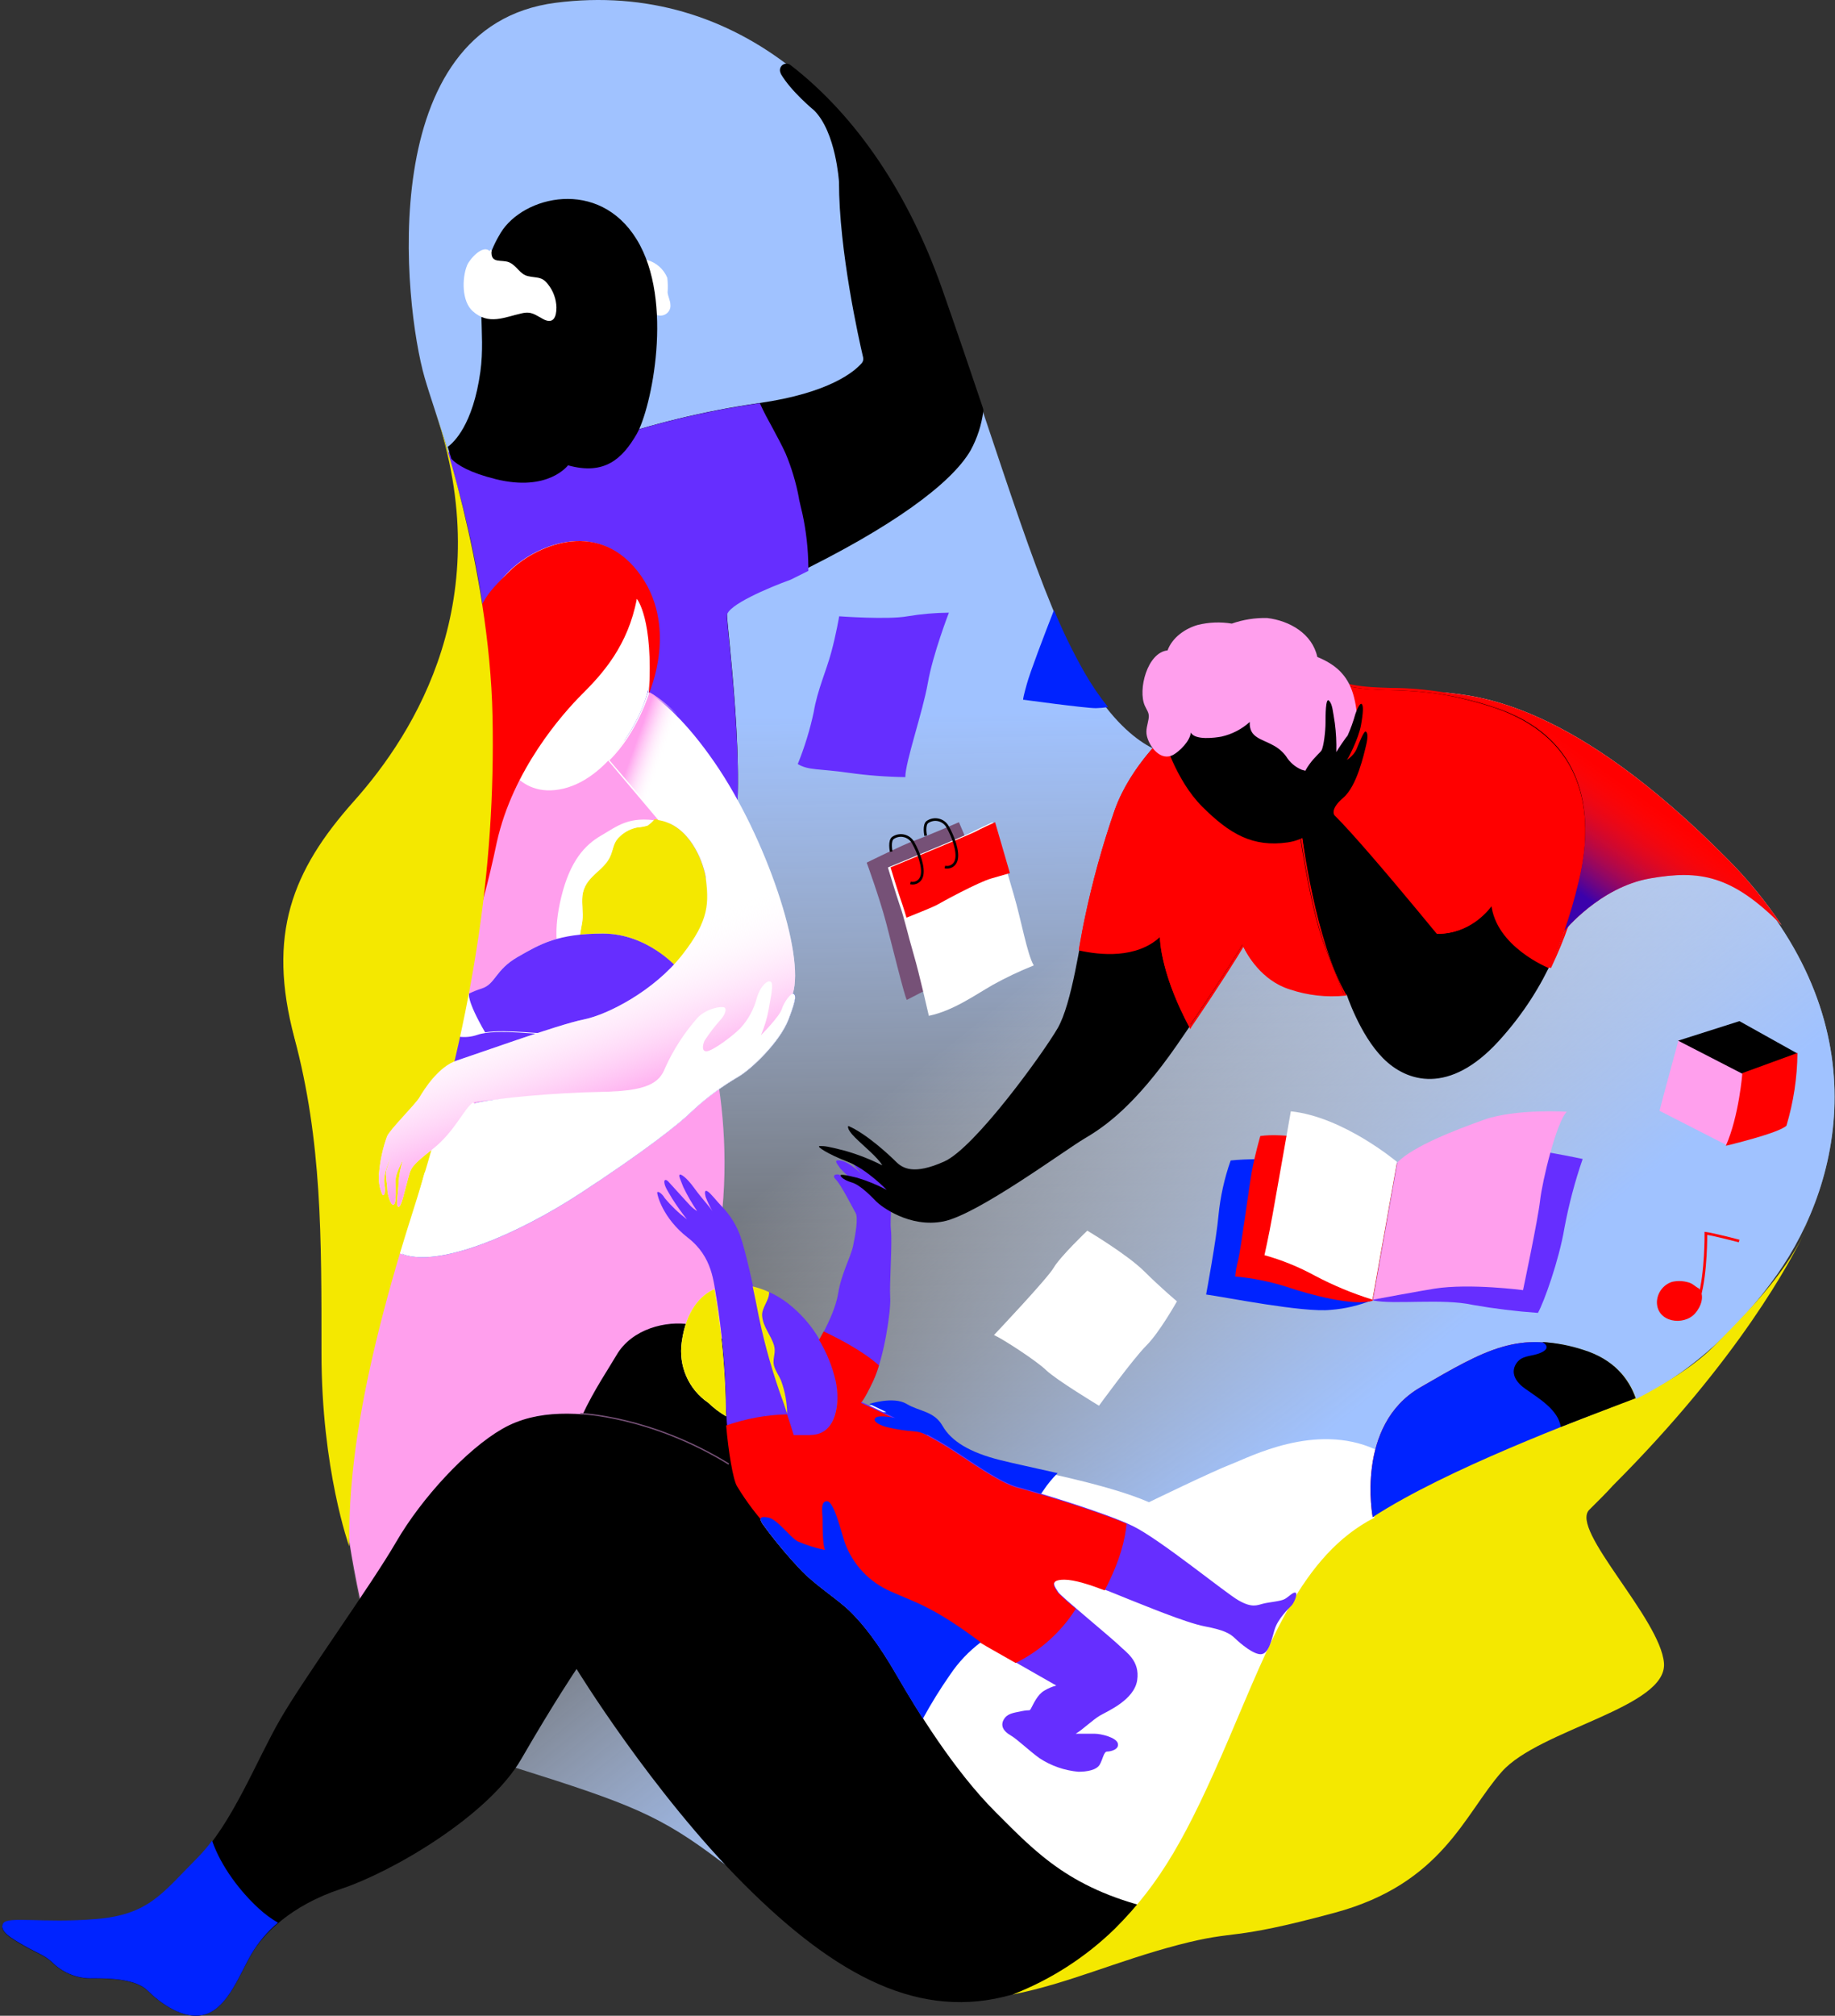 <?xml version="1.0" encoding="UTF-8"?>
<svg width="692px" height="760px" viewBox="0 0 692 760" version="1.1" xmlns="http://www.w3.org/2000/svg" xmlns:xlink="http://www.w3.org/1999/xlink">
    <rect x="0" y="0" width="692" height="760" fill="#333333" stroke="none"/>
    <!-- Generator: Sketch 58 (84663) - https://sketch.com -->
    <title>Illustration</title>
    <desc>Created with Sketch.</desc>
    <defs>
        <linearGradient x1="49.653%" y1="36.986%" x2="50.181%" y2="80.106%" id="linearGradient-1">
            <stop stop-color="#A0C2FF" offset="1%"></stop>
            <stop stop-color="#FFFFFF" stop-opacity="0" offset="100%"></stop>
        </linearGradient>
        <linearGradient x1="58.391%" y1="79.788%" x2="41.502%" y2="54.597%" id="linearGradient-2">
            <stop stop-color="#A0C2FF" offset="1%"></stop>
            <stop stop-color="#FFFFFF" stop-opacity="0" offset="100%"></stop>
        </linearGradient>
        <linearGradient x1="53.872%" y1="83.73%" x2="44.217%" y2="53.159%" id="linearGradient-3">
            <stop stop-color="#FF9FED" offset="2%"></stop>
            <stop stop-color="#FFFFFF" stop-opacity="0" offset="100%"></stop>
        </linearGradient>
        <linearGradient x1="22.211%" y1="40.147%" x2="47.073%" y2="49.755%" id="linearGradient-4">
            <stop stop-color="#FF9FED" offset="2%"></stop>
            <stop stop-color="#FFFFFF" stop-opacity="0" offset="100%"></stop>
        </linearGradient>
        <linearGradient x1="27.378%" y1="71.576%" x2="57.365%" y2="42.125%" id="linearGradient-5">
            <stop stop-color="#3B01AC" offset="1%"></stop>
            <stop stop-color="#FF2116" stop-opacity="0" offset="100%"></stop>
        </linearGradient>
    </defs>
    <g id="Page-1" stroke="none" stroke-width="1" fill="none" fill-rule="evenodd">
        <g id="Home" transform="translate(-374, -426)">
            <g id="Illustration" transform="translate(374, 426)">
                <path d="M651.111,323.554 C592.836,264.814 557.694,262.426 543.841,261 L543.841,261 C550.223,262.081 556.516,263.65 562.662,265.693 C603.25,278.96 599.68,314.615 595.287,332.575 C593.808,338.804 592.018,344.953 589.924,351 L589.924,351 C589.924,351 603.234,334.516 622.154,331.199 C641.075,327.882 653.184,330.005 671.841,348.794 C665.782,339.706 658.837,331.25 651.111,323.554 L651.111,323.554 Z" id="Path" fill="#FFFFFF" fill-rule="nonzero"></path>
                <path d="M615.944,528.071 C615.944,528.071 644.811,516.373 670.084,480.619 C695.357,444.866 709.173,382.681 650.779,324.241 C592.386,265.802 557.204,263.426 543.406,262.007 C529.607,260.588 442.726,284.627 442.726,284.627 C442.726,284.627 426.239,284.528 409.045,254.582 C391.85,224.636 379.37,178.687 354.987,109.39 C330.604,40.094 278.277,-7.753 209.597,1.041 C140.916,9.835 152.192,114.885 160.139,142.389 C168.085,169.893 200.266,245.838 178.834,346.697 C157.402,447.555 109.197,480.124 135.492,603.307 C135.492,603.307 150.808,652.804 194.496,666.514 C238.183,680.225 249.163,684.663 271.716,701.74 C294.269,718.816 370.764,727 374.473,727 C378.183,727 476.967,701.707 476.967,701.707 C476.967,701.707 555.49,612.002 557.056,610.418 C558.622,608.834 607.47,539.736 607.47,539.736 L615.944,528.071 Z" id="Path" fill="url(#linearGradient-1)" fill-rule="nonzero"></path>
                <path d="M615.944,528.071 C615.944,528.071 644.811,516.373 670.084,480.619 C695.357,444.866 709.173,382.681 650.779,324.241 C592.386,265.802 557.204,263.426 543.406,262.007 C529.607,260.588 442.726,284.627 442.726,284.627 C442.726,284.627 426.239,284.528 409.045,254.582 C391.85,224.636 379.37,178.687 354.987,109.39 C330.604,40.094 278.277,-7.753 209.597,1.041 C140.916,9.835 152.192,114.885 160.139,142.389 C168.085,169.893 200.266,245.838 178.834,346.697 C157.402,447.555 109.197,480.124 135.492,603.307 C135.492,603.307 150.808,652.804 194.496,666.514 C238.183,680.225 249.163,684.663 271.716,701.74 C294.269,718.816 370.764,727 374.473,727 C378.183,727 476.967,701.707 476.967,701.707 C476.967,701.707 555.49,612.002 557.056,610.418 C558.622,608.834 607.47,539.736 607.47,539.736 L615.944,528.071 Z" id="Path" fill="url(#linearGradient-2)" fill-rule="nonzero"></path>
                <path d="M355.206,108.7 C342.818,73.564 323.28,43.96 298.059,24.493 C297.132,23.797 295.844,23.842 294.968,24.602 C294.092,25.363 293.866,26.631 294.426,27.647 L294.426,27.795 C298.29,34.482 307.028,41.632 307.028,41.632 C315.286,49.887 316.392,68.595 316.392,68.595 C316.392,94.6 323.973,128.266 325.493,134.755 C325.676,135.527 325.472,136.34 324.948,136.935 C322.388,139.89 313.023,148.179 286.118,151.993 C265.814,154.946 245.831,159.789 226.428,166.457 C226.216,166.533 225.993,166.577 225.768,166.589 C222.316,166.787 194.304,168.438 188.523,169.594 C187.872,169.731 187.194,169.6 186.64,169.231 L182.346,166.143 C181.649,165.669 180.756,165.588 179.984,165.929 L171.313,169.71 C170.178,170.201 169.59,171.463 169.943,172.649 C181.273,210.476 194.717,271.485 178.878,346.182 C176.549,357.146 173.923,367.284 171.066,376.844 C170.781,377.804 171.116,378.84 171.908,379.452 L189.894,393.471 C190.561,394 191.456,394.144 192.256,393.85 L207.633,387.857 C207.808,387.788 207.974,387.7 208.128,387.593 C212.257,384.753 270.989,343.92 276.291,319.236 C281.791,293.643 274.127,236.679 274.127,231.247 C274.127,225.815 296.672,217.824 298.472,217.18 L298.703,217.08 C336.691,198.67 358.872,182.192 366.024,169.809 C368.52,165.239 370.144,160.244 370.813,155.081 C370.871,154.698 370.837,154.308 370.714,153.941 C366.04,140.072 360.953,125.047 355.206,108.7 Z" id="Path" fill="#000000" fill-rule="nonzero"></path>
                <path d="M274.917,241.164 C274.472,236.72 274.142,233.201 274.142,232.111 C274.142,228.228 289.854,221.554 298.196,218.547 C300.125,217.605 302.12,216.614 304.478,215.424 L304.841,215.243 L304.841,213.69 L304.428,213.69 L304.841,213.69 C304.772,206.934 304.015,200.202 302.582,193.6 C302.12,191.75 301.708,189.85 301.296,188.033 L301.296,187.834 C300.214,182.043 298.523,176.384 296.251,170.95 C294.883,167.943 293.086,164.606 291.305,161.301 C289.656,158.328 288.008,155.255 286.722,152.413 L286.524,152 L285.584,152.149 C265.19,155.119 245.12,160.003 225.638,166.737 C223.544,166.852 191.576,168.703 187.372,170.041 L180.893,165.63 L168.841,170.718 C180.283,208.37 194.643,270.374 178.452,346.668 C175.913,358.662 172.979,369.682 169.863,380.008 L190.059,395.785 L190.339,396 L207.7,389.193 C207.849,389.094 223.495,378.372 239.833,364.412 C267.053,341.282 274.653,327.586 276.236,320.185 C280.654,299.831 276.78,260.213 274.917,241.164 Z" id="Path" fill="#662EFF" fill-rule="nonzero"></path>
                <path d="M253.403,595.269 L281.841,538.125 L277.823,497.089 L271.236,465.764 C278.926,414.275 261.899,373.256 261.899,373.256 L247.656,279.28 L181.344,279 C180.85,281.671 176.948,343.909 176.404,346.596 C155.031,447.381 109.517,479.86 135.781,602.952 C138.166,609.923 141.239,616.639 144.953,623 C147.277,622.181 149.49,621.073 151.54,619.703 C154.355,616.883 189.199,597.94 189.199,597.94 L253.403,595.269 Z" id="Path" fill="#FF9FED" fill-rule="nonzero"></path>
                <path d="M316.459,232.36 C316.459,232.36 334.824,233.72 342.222,232.36 C347.384,231.498 352.607,231.044 357.841,231 C357.841,231 351.807,246.566 349.9,257.494 C347.993,268.423 341.4,287.265 341.4,293 C334.248,292.904 327.109,292.357 320.027,291.362 C308.518,289.723 305.082,290.526 300.841,288.085 C303.422,281.718 305.441,275.139 306.874,268.423 C308.239,260.23 311.527,253.136 313.451,246.025 C315.374,238.914 316.459,232.36 316.459,232.36 Z" id="Path" fill="#662EFF" fill-rule="nonzero"></path>
                <path d="M361.627,310 C361.627,310 348.844,315.532 344.852,316.928 C340.861,318.323 326.841,325.234 326.841,325.234 C326.841,325.234 331.657,338.392 334.131,347.794 C336.605,357.197 341.042,375.389 341.966,377 C341.966,377 370.006,362.331 377.841,359.972 C377.841,359.972 370.138,335.052 367.812,326.746 C366.121,321.032 364.055,315.438 361.627,310 L361.627,310 Z" id="Path" fill="#765177" fill-rule="nonzero"></path>
                <path d="M334.841,327.072 C334.841,327.072 365.453,314.462 366.881,313.586 C368.309,312.71 374.352,310 374.352,310 C374.352,310 379.614,328.18 382.37,337.551 C385.126,346.921 387.35,359.763 389.841,363.994 C384.528,366.119 379.355,368.576 374.352,371.348 C367.412,375.331 359.411,381.083 350.28,383 C350.28,383 346.644,366.952 344.619,360.077 C342.195,351.813 341.149,346.508 339.257,341.17 C337.812,336.923 334.841,327.072 334.841,327.072 Z" id="Path" fill="#FFFFFF" fill-rule="nonzero"></path>
                <path d="M375.265,310 C375.265,310 369.293,312.716 367.82,313.572 C366.348,314.428 335.841,327.021 335.841,327.021 C335.841,327.021 338.802,336.897 340.308,341.062 C340.87,342.708 341.366,344.354 341.846,346 C345.999,344.354 352.203,341.819 353.295,341.193 C354.949,340.239 368.664,332.683 373.909,331.185 L380.841,329.193 C378.194,320.123 375.265,310 375.265,310 Z" id="Path" fill="#FF0000" fill-rule="nonzero"></path>
                <path d="M349.089,315.097 C349.089,315.097 348.163,310.823 349.885,309.831 C351.107,309.05 352.596,308.806 354.003,309.156 C355.41,309.507 356.611,310.421 357.324,311.684 C359.37,315.244 361.628,321.208 360.572,324.459 C360.029,326.276 358.158,327.349 356.317,326.897" id="Path" stroke="#000000"></path>
                <path d="M336.089,321.097 C336.089,321.097 335.163,316.823 336.885,315.831 C338.107,315.05 339.596,314.806 341.003,315.156 C342.41,315.507 343.611,316.421 344.324,317.684 C346.37,321.244 348.628,327.208 347.572,330.459 C347.029,332.276 345.158,333.349 343.317,332.897" id="Path" stroke="#000000"></path>
                <path d="M374.841,503.354 C374.841,503.354 395.026,482.037 397.384,477.938 C399.743,473.839 410.033,464 410.033,464 C410.033,464 425.007,472.887 431.472,479.299 C437.937,485.71 443.841,490.646 443.841,490.646 C443.841,490.646 437.244,502.403 432.297,507.322 C427.349,512.241 414.436,530 414.436,530 C414.436,530 398.159,520.161 394.515,516.603 C390.87,513.045 377.826,504.617 374.841,503.354 Z" id="Path" fill="#FFFFFF" fill-rule="nonzero"></path>
                <path d="M464.096,437.537 C464.096,437.537 475.839,436.114 497.4,437.901 C518.962,439.687 526.841,438.447 526.841,438.447 L517.586,490.141 C512.562,492.2 507.245,493.456 501.829,493.863 C491.463,494.971 461.939,489.016 454.841,488.073 C454.841,488.073 458.738,467.164 459.501,458.297 C460.187,451.218 461.73,444.247 464.096,437.537 Z" id="Path" fill="#0023FF" fill-rule="nonzero"></path>
                <path d="M633.056,392 C633.056,392 628.73,407.664 627.277,413.237 L625.841,418.81 L651.649,432 C651.649,432 657.841,413.665 657.841,404.383 L633.056,392 Z" id="Path" fill="#FF9FED" fill-rule="nonzero"></path>
                <polygon id="Path" fill="#000000" fill-rule="nonzero" points="655.962 385 632.841 392.363 657.386 405 677.841 397.216"></polygon>
                <path d="M673.687,424.42 C676.356,415.515 677.754,406.286 677.841,397 L657.071,404.58 C657.071,404.58 655.825,420.754 650.841,432 C650.841,431.984 670.779,427.285 673.687,424.42 Z" id="Path" fill="#FF0000" fill-rule="nonzero"></path>
                <path d="M345.547,539.447 C340.291,539.434 335.06,538.749 329.98,537.408 C323.585,535.353 329.98,533.314 333.285,533.314 L326.841,530.272 C326.841,530.272 335.962,527.41 340.936,530.272 C345.91,533.133 351.314,532.82 354.569,538.493 C357.824,544.166 364.699,548.359 376.464,551.237 C388.23,554.114 417.578,559.459 433.276,566.381 C433.276,566.381 457.237,554.739 464.26,552.059 C471.283,549.379 496.053,536.191 518.676,546.485 L533.945,552.963 C533.945,552.963 548.817,582.956 546.619,584.206 C544.421,585.456 516.709,606.667 516.709,606.667 L493.162,620.924 L483.247,668.264 C483.247,668.264 442.662,666.456 440.828,668.264 C438.994,670.073 408.737,673 408.737,673 L358.122,637.203 L337.83,614.889 L331.715,604.333 L334.806,561.711 L345.547,539.447 Z" id="Path" fill="#FFFFFF" fill-rule="nonzero"></path>
                <path d="M283.63,513.361 C283.63,513.361 269.893,501.045 260.543,499.403 C251.192,497.761 238.247,501.045 232.508,510.898 C226.769,520.75 210.213,543.492 213.197,565.085 C216.182,586.678 280.596,578.468 281.701,578.468 C282.806,578.468 297.367,575.726 297.367,575.726 L299.841,563.131 L291.051,520.98 L283.63,513.361 Z" id="Path" fill="#000000" fill-rule="nonzero"></path>
                <path d="M385.989,263.821 C385.989,263.821 409.133,267 413.248,267 C414.786,266.966 416.321,266.829 417.841,266.59 C414.56,262.499 411.605,258.16 409.001,253.612 C404.672,245.987 400.823,238.101 397.478,230 C393.758,239.52 388.425,253.465 387.207,257.988 C385.215,265.083 385.989,263.821 385.989,263.821 Z" id="Path" fill="#0023FF" fill-rule="nonzero"></path>
                <path d="M640.668,485.772 C639.271,485.111 638.4,483.938 636.757,483.508 C634.748,482.913 632.622,482.839 630.577,483.293 C627.245,484.353 624.944,487.416 624.841,490.928 C624.841,498.546 634.834,500.033 639.173,495.274 C641.539,492.647 642.986,488.449 640.668,485.772 Z" id="Path" fill="#FF0000" fill-rule="nonzero"></path>
                <path d="M655.841,467.897 C655.841,467.897 646.579,465.463 643.314,465 C643.314,465 643.475,479.897 640.841,489" id="Path" stroke="#FF0000"></path>
                <path d="M526.841,438.562 C526.841,438.562 492.509,425.833 475.277,428.323 C475.277,428.323 473.094,435.791 471.995,442.147 C470.895,448.503 468.023,470.359 466.94,475.055 C466.382,477.09 466.014,479.174 465.841,481.278 C472.386,481.872 478.85,483.168 485.124,485.145 C494.018,488.182 510.692,492.613 517.667,490.406 L526.841,438.562 Z" id="Path" fill="#FF0000" fill-rule="nonzero"></path>
                <path d="M527.024,438.428 C527.024,438.428 544.174,429.431 561.455,431.24 C578.736,433.05 596.841,436.967 596.841,436.967 C593.921,445.433 591.627,454.105 589.978,462.913 C587.92,475.23 582.176,491.132 579.971,495 C571.695,494.418 563.455,493.404 555.283,491.962 C544.042,489.472 525.379,491.962 517.841,490.302 L527.024,438.428 Z" id="Path" fill="#662EFF" fill-rule="nonzero"></path>
                <path d="M526.841,438.099 C526.841,438.099 506.672,421.076 486.784,419 C486.784,419 481.398,449.725 479.873,458.162 C478.349,466.599 476.841,473.242 476.841,473.242 C483.468,475.09 489.863,477.692 495.899,480.998 C502.834,484.66 510.09,487.673 517.576,490 L526.841,438.099 Z" id="Path" fill="#FFFFFF" fill-rule="nonzero"></path>
                <path d="M590.841,419.165 C590.841,419.165 571.577,417.938 559.637,422.18 C548.732,426.074 533.032,432.122 527.005,438.22 L517.841,490 C517.841,490 536.152,486.603 541.063,485.841 C554.316,483.786 574.352,486.421 574.352,486.421 C574.352,486.421 579.969,459.909 580.79,452.586 C581.611,445.262 586.932,423.092 590.841,419.165 Z" id="Path" fill="#FF9FED" fill-rule="nonzero"></path>
                <path d="M270.168,490.328 C269.909,488.995 269.715,487.53 269.456,486 C264.085,488.353 258.746,494.129 257.096,505.96 C255.773,514.918 259.664,523.847 267.078,528.866 C269.122,530.846 271.393,532.57 273.841,534 C273.695,531.746 273.614,529.59 273.614,527.698 C273.268,515.178 272.116,502.695 270.168,490.328 L270.168,490.328 Z" id="Path" fill="#FFFFFF" fill-rule="nonzero"></path>
                <path d="M244.841,261 C244.841,261 240.668,276.131 229.841,287" id="Path" stroke="#FF9FED" stroke-width="0.25"></path>
                <path d="M679.731,464.23 L679.951,463.77 L679.731,464.23 Z" id="Path" fill="#F4E800" fill-rule="nonzero"></path>
                <path d="M615.841,527.364 C613.293,519.881 607.623,512.661 596.547,509.085 C572.848,501.387 560.21,508.854 535.608,523.095 C511.005,537.336 517.661,572 517.661,572 C545.978,553.638 594.081,535.919 615.841,527.364 Z" id="Path" fill="#FF0000" fill-rule="nonzero"></path>
                <path d="M680.091,464 C681.111,462.048 681.591,461 681.591,461 C681.091,462.012 680.591,463.006 680.091,464 Z" id="Path" fill="#F4E800" fill-rule="nonzero"></path>
                <path d="M188.841,283.667 C188.841,283.667 194.347,301.641 212.483,297.333 C230.62,293.025 243.579,268.483 244.898,257.474 C246.217,246.465 247.371,229.135 239.407,221.163 C231.444,213.191 218.369,202.38 209.433,217.862 C200.497,233.344 188.841,283.667 188.841,283.667 Z" id="Path" fill="#FFFFFF" fill-rule="nonzero"></path>
                <path d="M244.392,261.644 C244.392,261.644 256.079,235.756 240.134,215.386 C224.189,195.016 200.932,206.432 191.985,215.386 C183.039,224.34 169.157,246.494 165.575,267.707 C161.994,288.919 156.216,293.793 146.94,299.096 C137.664,304.399 94.318,331.707 112.062,394.634 C129.807,457.561 138.01,467.77 151.479,472.826 C164.948,477.881 194.131,465.937 218.643,449.978 C243.154,434.019 256.607,423.38 261.03,418.936 C266.322,414.026 272.133,409.711 278.362,406.066 C283.314,403.208 294.043,392.982 297.344,384.457 C300.645,375.933 299.985,375.371 299.209,374.925 C298.433,374.479 295.677,377.948 294.819,380.74 C293.96,383.532 286.945,390.553 286.945,390.553 C288.25,387.501 289.218,384.316 289.834,381.054 C290.659,376.197 291.864,371.142 290.659,370.431 C289.454,369.721 286.747,371.968 285.394,376.511 C284.283,380.797 282.122,384.738 279.105,387.976 C276.167,390.917 268.557,396.583 266.345,396.583 C264.134,396.583 265.256,393.279 265.685,392.519 C267.393,389.905 269.291,387.42 271.363,385.085 C273.163,383.284 274.219,380.74 273.163,380.129 C272.106,379.518 266.56,380.393 263.11,383.846 C258.046,389.515 253.872,395.921 250.731,402.845 C248.568,408.528 244.343,412.757 227.622,412.757 C210.901,412.757 186.159,414.211 178.929,416.061 C178.929,416.061 162.142,403.192 170.544,376.891 C178.945,350.59 181.174,345.304 187.182,317.962 C193.19,290.621 211.776,269.425 219.402,261.792 C227.028,254.16 236.568,243.487 239.87,225.86 C239.853,225.843 246.175,233.294 244.392,261.644 Z" id="Path" fill="#FFFFFF" fill-rule="nonzero"></path>
                <path d="M210.472,357.746 C210.472,357.746 208.425,351.393 211.701,338.047 C214.976,324.701 220.478,318.627 226.635,315.065 C232.793,311.502 237.083,307.546 248.546,309.532 C260.009,311.519 264.84,324.799 265.954,330.463 C267.067,336.126 269.982,358.156 252.247,368.433 C234.512,378.709 221.952,368.433 221.952,368.433 L210.472,357.746 Z" id="Path" fill="#FFFFFF" fill-rule="nonzero"></path>
                <path d="M265.942,330.26 C264.816,324.565 259.948,311.195 248.356,309.215 L246.932,309 C246.154,309.944 245.239,310.767 244.217,311.443 C242.975,311.804 241.699,312.031 240.408,312.12 C238.049,312.571 235.861,313.662 234.083,315.272 C231.434,317.6 231.682,319.432 230.473,322.502 C228.022,328.692 220.538,330.342 219.793,337.902 C219.495,340.939 220.141,344.092 219.793,347.129 C219.445,350.166 218.253,353.22 219.197,356.438 C220.455,360.73 224.562,364.79 227.873,367.679 C229.86,369.33 231.848,371.228 233.934,372.928 C240.327,373.366 246.697,371.796 252.148,368.438 C270.015,358.106 267.068,335.954 265.942,330.26 Z" id="Path" stroke="#F4E800" stroke-width="0.25" fill="#F4E800" fill-rule="nonzero"></path>
                <path d="M151.841,472.822 C165.326,477.892 194.389,465.913 218.841,449.908 C243.292,433.902 256.712,423.232 261.125,418.775 C266.403,413.851 272.201,409.523 278.414,405.868 C283.354,403.002 294.057,392.746 297.35,384.196 C300.643,375.647 299.985,375.084 299.211,374.636 C298.437,374.189 295.687,377.668 294.831,380.468 C293.975,383.269 286.977,390.31 286.977,390.31 C288.278,387.249 289.244,384.055 289.858,380.783 C290.681,375.912 291.883,370.842 290.681,370.13 C289.479,369.417 286.779,371.67 285.429,376.227 C284.321,380.525 282.165,384.478 279.155,387.725 C276.224,390.675 268.634,396.358 266.427,396.358 C264.221,396.358 265.34,393.044 265.768,392.282 C267.472,389.66 269.365,387.168 271.433,384.826 C273.228,383.02 274.281,380.468 273.228,379.855 C272.174,379.242 266.641,380.12 263.2,383.583 C258.148,389.269 253.984,395.693 250.85,402.637 C248.693,408.337 244.478,412.579 227.798,412.579 C211.118,412.579 186.436,414.037 179.223,415.892" id="Path" fill="#0023FF" fill-rule="nonzero"></path>
                <path d="M145.841,429 C146.998,426.991 152.951,398.137 153.976,396.344 C155.001,394.551 165.551,383.196 165.551,383.196 L203.334,370.196 L228.336,365 L242.854,370.163 L250.841,379.942 L236.752,396.842 L206.84,405.143 L182.45,409.709 L145.841,429 Z" id="Path" fill="#662EFF" fill-rule="nonzero"></path>
                <path d="M156.022,410.022 C162.887,393.833 168.097,383.261 172.994,369.098 L175.971,359.925 C180.572,346.039 184.372,331.903 187.352,317.585 C193.39,290.314 211.999,269.201 219.641,261.593 C227.284,253.985 236.845,243.346 240.153,225.774 C240.153,225.774 246.489,233.185 244.702,261.461 C244.702,261.461 256.414,235.655 240.434,215.35 C224.455,195.045 201.148,206.424 192.182,215.35 C183.216,224.276 179.561,227.355 175.971,248.5 C172.382,269.645 175.012,300.714 165.715,306 C156.419,311.286 138.868,328 136.113,380 C134.798,404.822 131.242,453.679 138.868,463 C142.838,448.903 150.249,423.608 156.022,410.022 Z" id="Path" fill="#FF0000" fill-rule="nonzero"></path>
                <path d="M255.582,365.234 C255.582,365.234 244.342,352 227.326,352 C210.31,352 203.695,355.921 195.121,360.883 C186.547,365.846 186.728,371.222 181.528,372.877 C176.328,374.531 175.357,376.053 170.831,376.731 C166.306,377.409 163.344,376.632 158.9,379.212 C154.457,381.793 151.841,385.482 151.841,386.342 C151.841,387.202 155.741,384.589 157.93,384.589 L160.135,384.589 C158.153,385.074 156.274,385.914 154.589,387.07 C153.223,388.443 152.318,388.906 152.318,390.015 C152.318,391.123 155.988,390.329 157.683,389.336 C159.378,388.344 165.417,387.682 166.536,388.36 C170.506,391.068 175.512,391.736 180.047,390.163 C187.321,387.682 203.728,390.296 212.466,390.296 C221.205,390.296 251.748,378.617 252.669,377.69 C253.591,376.764 258.841,372.529 258.841,370.246 C258.841,367.963 255.582,365.234 255.582,365.234 Z" id="Path" fill="#FFFFFF" fill-rule="nonzero"></path>
                <path d="M255.619,365.126 C255.619,365.126 244.394,352 227.399,352 C210.404,352 203.797,355.889 195.234,360.811 C186.671,365.733 186.852,371.066 181.658,372.706 C180.032,373.222 178.445,373.853 176.908,374.593 L176.908,374.593 C176.908,374.593 175.758,376.808 182.94,389.229 L182.94,389.229 C191.027,387.965 204.783,390 212.525,390 C221.236,390 251.757,378.416 252.677,377.497 C253.598,376.579 258.841,372.378 258.841,370.114 C258.841,367.85 255.619,365.126 255.619,365.126 Z" id="Path" fill="#662EFF" fill-rule="nonzero"></path>
                <path d="M275.697,551.589 C275.697,551.589 250.705,537.94 234.743,535.187 C218.78,532.434 202.735,531.032 189.348,538.764 C175.96,546.496 159.073,564.695 149.4,581.362 C139.727,598.029 114.735,632.565 105.705,648.177 C96.676,663.788 87.547,687.742 74.341,700.93 C61.135,714.118 56.183,722.163 36.094,723.778 C16.004,725.394 2.815,722.46 1.164,725.328 C-0.486,728.197 4.466,731.048 9.418,733.851 C14.37,736.653 17.061,737.28 20.23,740.445 C24.258,744.17 29.602,746.144 35.087,745.935 C41.69,745.935 51.314,746.215 55.721,750.6 C60.128,754.985 69.472,762.14 77.725,759.387 C85.979,756.634 90.32,744.55 94.777,736.851 C99.234,729.153 109.634,718.437 128.733,712.123 C147.832,705.809 184.197,684.642 196.578,663.211 C208.958,641.781 217.427,629.252 217.427,629.252 C217.427,629.252 245.885,675.79 280.765,710.607 C315.645,745.424 347.256,761.925 381.658,752.034 C416.059,742.143 443.841,715.223 443.841,715.223 L413.583,690.495 L366.537,654.639 L321.967,599.001 L300.508,560.261 L275.697,551.589 Z" id="Path" fill="#000000" fill-rule="nonzero"></path>
                <path d="M526.841,631.096 C507.564,632.305 488.472,635.573 469.89,640.845 C439.834,649.491 424.188,648.124 420.615,648.124 C417.041,648.124 408.625,649.672 382.653,626.716 C356.681,603.76 346.8,604.88 336.029,600.006 C327.902,596.527 321.585,589.829 318.588,581.512 C316.941,576.44 314.471,566 311.869,566 C309.267,566 310.222,570.397 310.222,572.719 C310.222,575.041 310.222,582.698 311.177,584.378 C307.596,583.65 304.101,582.546 300.752,581.084 C297.821,579.438 293.209,572.851 289.767,572.159 C286.325,571.467 286.474,572.719 287.429,574.349 C292.075,580.779 297.166,586.876 302.663,592.595 C308.493,598.425 316.25,603.167 320.91,607.828 C325.571,612.488 331.055,619.223 338.335,631.837 C345.614,644.452 359.613,667.374 375.39,683.167 C391.168,698.959 404.08,712.809 437.43,720.219 C470.78,727.629 508.659,718.161 517.717,715.69" id="Path" fill="#FFFFFF" fill-rule="nonzero"></path>
                <path d="M679.731,464.23 L679.951,463.77 L679.731,464.23 Z" id="Path" fill="#F4E800" fill-rule="nonzero"></path>
                <path d="M680.841,464 C673.967,478.455 663.474,490.431 646.14,507.76 C638.87,515.029 627.815,521.851 617.009,527.484 C614.448,519.984 608.747,512.749 597.61,509.164 C573.782,501.45 561.075,508.933 536.339,523.206 C511.603,537.478 518.295,572.219 518.295,572.219 C490.898,586.26 479.084,618.969 463.353,655.642 C447.622,692.315 437.741,709.875 420.391,727.221 C409.334,737.983 396.223,746.41 381.841,752 C402.776,747.87 421.217,739.33 444.351,733.283 C467.484,727.237 462.527,732.177 503.291,721.175 C544.056,710.173 552.181,684 566.341,668 C580.5,652 628.888,643.8 627.5,627 C626.112,610.2 591.892,576.679 599.328,569.245 C602.815,565.776 605.706,562.935 608.268,560.077 L608.268,560.077 C655.807,512.534 675.702,474.804 680.841,464 Z" id="Path" fill="#F4E800" fill-rule="nonzero"></path>
                <path d="M680.091,464 C681.111,462.048 681.591,461 681.591,461 C681.091,462.012 680.591,463.006 680.091,464 Z" id="Path" fill="#F4E800" fill-rule="nonzero"></path>
                <path d="M596.547,509.085 C572.848,501.387 560.21,508.854 535.608,523.095 C511.005,537.336 517.661,572 517.661,572 C545.945,553.704 594.032,535.935 615.841,527.364 C613.293,519.815 607.591,512.595 596.547,509.085 Z" id="Path" fill="#0023FF" fill-rule="nonzero"></path>
                <path d="M597.216,508.981 C592.183,507.309 586.946,506.306 581.642,506 C583.777,507.212 584.277,508.981 579.975,510.438 C577.04,511.437 573.689,511.077 571.738,514.188 C569.471,517.791 571.838,521.263 575.073,523.523 C580.659,527.47 587.595,531.58 588.595,538 C599.75,533.627 609.688,529.926 616.841,527.175 C614.206,519.642 608.42,512.469 597.216,508.981 Z" id="Path" fill="#000000" fill-rule="nonzero"></path>
                <path d="M164.095,155 C164.095,155 184.603,213.002 185.739,270.18 C186.876,327.358 178.558,385.047 155.25,458.189 C131.943,531.331 131.679,565.683 131.679,583 C131.679,583 121.236,554.123 121.236,510.138 C121.236,466.154 121.401,430.218 111.023,391.297 C100.646,352.376 110.117,328.248 133.458,302.076 C156.798,275.903 188.029,225.619 164.095,155 Z" id="Path" fill="#F4E800" fill-rule="nonzero"></path>
                <path d="M269.56,287.589 C258.863,272.054 250.034,264.525 244.297,261 C241.383,270.623 236.254,279.435 229.318,286.733 L248.298,309.236 L248.496,309.236 C260.07,311.213 264.947,324.557 266.071,330.241 C267.311,340.257 267.724,346.715 257.193,360.109 C246.661,373.502 229.301,382.563 219.993,384.408 C210.685,386.253 179.205,397.587 172.261,399.861 C165.317,402.134 159.878,410.866 158.241,413.666 C156.604,416.467 146.982,425.874 145.94,428.493 C144.392,432.816 143.398,437.316 142.981,441.887 C142.589,444.808 143.024,447.781 144.237,450.47 C144.535,450.997 145.659,450.47 144.965,446.417 C144.27,442.364 147.511,436.186 147.511,436.186 C146.789,437.888 146.17,439.632 145.659,441.409 C145.246,443.188 146.072,446.631 146.072,448.41 C146.072,450.19 147.379,454.819 148.486,454.176 C149.594,453.534 149.181,447.389 149.181,444.835 C149.181,442.694 151.264,438.608 151.942,437.373 C151.016,440.24 150.46,443.212 150.288,446.219 C150.288,448.97 149.148,455 150.288,455 C151.429,455 152.487,449.234 153.727,444.984 C154.967,440.733 154.207,440.173 162.887,433.452 C171.567,426.73 175.171,417.587 178.378,415.742 C181.586,413.897 232.525,412.282 254.299,409.498 C276.074,406.714 294.161,389.581 298.939,374.738 C303.717,359.895 288.854,315.595 269.56,287.589 Z" id="Path" fill="#FFFFFF" fill-rule="nonzero"></path>
                <path d="M269.56,287.589 C258.863,272.054 250.034,264.525 244.297,261 C241.383,270.623 236.254,279.435 229.318,286.733 L248.298,309.236 L248.496,309.236 C260.07,311.213 264.947,324.557 266.071,330.241 C267.311,340.257 267.724,346.715 257.193,360.109 C246.661,373.502 229.301,382.563 219.993,384.408 C210.685,386.253 179.205,397.587 172.261,399.861 C165.317,402.134 159.878,410.866 158.241,413.666 C156.604,416.467 146.982,425.874 145.94,428.493 C144.392,432.816 143.398,437.316 142.981,441.887 C142.589,444.808 143.024,447.781 144.237,450.47 C144.535,450.997 145.659,450.47 144.965,446.417 C144.27,442.364 147.511,436.186 147.511,436.186 C146.789,437.888 146.17,439.632 145.659,441.409 C145.246,443.188 146.072,446.631 146.072,448.41 C146.072,450.19 147.379,454.819 148.486,454.176 C149.594,453.534 149.181,447.389 149.181,444.835 C149.181,442.694 151.264,438.608 151.942,437.373 C151.016,440.24 150.46,443.212 150.288,446.219 C150.288,448.97 149.148,455 150.288,455 C151.429,455 152.487,449.234 153.727,444.984 C154.967,440.733 154.207,440.173 162.887,433.452 C171.567,426.73 175.171,417.587 178.378,415.742 C181.586,413.897 232.525,412.282 254.299,409.498 C276.074,406.714 294.161,389.581 298.939,374.738 C303.717,359.895 288.854,315.595 269.56,287.589 Z" id="Path" fill="url(#linearGradient-3)" fill-rule="nonzero"></path>
                <path d="M299.192,374.654 C298.417,374.207 295.667,377.685 294.811,380.484 C293.954,383.282 286.955,390.32 286.955,390.32 C288.256,387.261 289.223,384.068 289.837,380.798 C290.66,375.93 291.863,370.862 290.66,370.133 C289.458,369.405 286.757,371.69 285.407,376.244 C284.299,380.541 282.142,384.491 279.132,387.737 C276.2,390.685 268.608,396.365 266.401,396.365 C264.194,396.365 265.314,393.053 265.742,392.291 C267.446,389.67 269.34,387.179 271.408,384.839 C273.203,383.034 274.257,380.484 273.203,379.871 C272.149,379.258 266.615,380.136 263.173,383.597 C258.121,389.279 253.956,395.701 250.821,402.641 C248.664,408.338 243.97,411.401 226.825,411.666 C210.158,411.931 186.393,414.018 179.18,415.889 L160.075,442.236 L151.841,472.823 C165.329,477.89 194.397,465.917 218.854,449.92 C243.311,433.923 256.734,423.258 261.147,418.804 C266.427,413.882 272.225,409.557 278.44,405.903 C283.381,403.038 294.086,392.788 297.38,384.243 C300.674,375.698 299.966,375.118 299.192,374.654 Z" id="Path" fill="#FFFFFF" fill-rule="nonzero"></path>
                <path d="M218.841,533 C218.841,533 245.194,533.753 274.841,552" id="Path" stroke="#765177" stroke-width="0.5"></path>
                <path d="M651.111,323.542 C592.836,264.814 557.694,262.426 543.841,261 L543.841,261 C549.27,261.895 547.411,271.413 554.65,273.784 C595.238,287.048 591.832,314.622 587.44,332.579 C586.008,338.415 592.178,344.6 589.924,351 L589.924,351 C589.924,351 603.234,334.519 622.154,331.203 C641.075,327.887 653.184,330.009 671.841,348.795 C665.783,339.702 658.838,331.243 651.111,323.542 L651.111,323.542 Z" id="Path" fill="#FF0000" fill-rule="nonzero"></path>
                <path d="M244.913,261 C244.913,261 240.455,276.19 229.841,286.651 L248.057,308 C248.057,308 273.428,292.284 263.563,278.719 C253.93,265.549 244.913,261 244.913,261 Z" id="Path" fill="url(#linearGradient-4)" fill-rule="nonzero"></path>
                <path d="M246.104,117.61 C247.172,118.916 249,119.36 250.566,118.692 C252.132,118.024 253.048,116.411 252.801,114.754 C252.801,113.441 251.863,111.669 251.763,110.224 C251.901,108.403 251.862,106.573 251.646,104.759 C250.319,101.525 247.566,99.055 244.162,98.047 C240.078,97.423 240.58,103.167 241.417,106.105 C242.589,110.208 246.439,113.392 246.104,117.823 C246.473,117.954 246.841,118.069 246.104,117.61 Z" id="Path" fill="#FFFFFF" fill-rule="nonzero"></path>
                <path d="M188.791,87.816 C185.353,93.501 181.204,102.603 181.518,118.524 C181.651,125.277 182.213,132.507 181.155,140.131 C178.361,160.258 171.056,166.896 168.841,168.473 C169.292,169.952 169.75,171.464 170.213,173.008 C172.444,175.325 177.138,178.217 186.924,180.648 C206.759,185.577 214.197,175.44 214.197,175.44 C227.965,179.268 234.66,173.025 240.098,163.659 C245.536,154.294 254.396,113.546 240.098,90.264 C225.8,66.982 197.353,73.784 188.791,87.816 Z" id="Path" fill="#000000" fill-rule="nonzero"></path>
                <path d="M185.374,94.481 C184.868,99.741 189.24,97.631 192.11,98.95 C194.981,100.269 196.025,103.402 199.108,104.111 C202.517,104.902 204.36,104.111 206.709,107.26 C208.659,109.723 209.759,112.763 209.841,115.917 C209.841,119.627 208.634,122.265 204.947,120.369 C201.946,118.819 200.56,117.302 196.939,118.094 C190.153,119.578 184.363,122.727 178.295,117.352 C174.087,113.625 174.185,104.869 176.142,100.038 C177.104,97.68 182.112,91.991 184.722,94.729 C184.754,94.201 184.966,93.789 185.374,94.481 Z" id="Path" fill="#FFFFFF" fill-rule="nonzero"></path>
                <path d="M104.841,724.913 C102.235,723.406 99.804,721.614 97.593,719.568 C90.709,713.263 83.429,703.896 79.978,694 C78.239,696.335 76.342,698.547 74.299,700.62 C61.092,713.859 56.139,721.934 36.048,723.556 C15.956,725.178 2.815,722.315 1.164,725.195 C-0.486,728.074 4.466,730.937 9.419,733.75 C14.372,736.564 17.063,737.192 20.232,740.37 C24.26,744.109 29.605,746.091 35.09,745.881 C41.694,745.881 51.319,746.162 55.727,750.564 C60.134,754.966 69.478,762.148 77.733,759.384 C85.987,756.621 90.329,744.49 94.787,736.762 C97.451,732.275 100.85,728.27 104.841,724.913 L104.841,724.913 Z" id="Path" fill="#0023FF" fill-rule="nonzero"></path>
                <path d="M377.287,550.522 C365.564,547.611 358.714,543.304 355.47,537.632 C352.226,531.96 346.842,532.276 341.886,529.316 C336.93,526.355 327.841,529.316 327.841,529.316 L334.262,532.393 C330.969,532.393 324.597,534.455 330.969,536.534 C336.031,537.89 341.243,538.583 346.48,538.597 L339.894,552.451 C346.579,556.06 353.84,558.938 360.113,562.065 C366.87,565.357 374.029,567.728 381.403,569.117 C383.399,569.728 385.476,570.025 387.562,569.998 C389.817,569.632 389.323,569.483 390.262,567.37 C391.181,565.421 392.284,563.567 393.555,561.832 C395.096,559.516 396.867,557.365 398.841,555.412 C390.097,553.416 382.161,551.753 377.287,550.522 Z" id="Path" fill="#0023FF" fill-rule="nonzero"></path>
                <path d="M488.593,600.516 C487.786,600.054 486.107,601.949 484.559,602.855 C483.012,603.761 478.665,604.024 476.327,604.634 C473.99,605.243 472.129,606.281 467.075,603.398 C462.02,600.516 437.571,580.47 427.265,575.396 C416.958,570.323 389.826,562.219 384.063,560.704 C378.301,559.188 371.304,554.527 359.779,546.834 C348.254,539.142 324.727,528.518 324.727,528.518 C324.727,528.518 325.551,528.518 329.469,520.183 C333.387,511.849 336.055,493.993 335.709,489.2 C335.363,484.407 336.532,468.676 335.989,463.801 C335.445,458.925 336.944,453.094 335.165,448.285 C333.387,443.475 324.661,438.122 323.641,437.496 C322.62,436.87 321.385,436.688 321.385,437.841 C321.385,438.995 324.826,442.569 325.353,443.112 C324.777,442.519 320.644,438.319 317.269,437.627 C313.631,436.886 316.067,439.159 316.841,440.51 C319.043,442.859 321.432,445.024 323.986,446.983 C322.34,446.077 318.389,444.463 317.302,443.376 C316.215,442.289 313.17,442.684 315.195,444.71 C317.22,446.736 321.665,455.598 322.669,457.344 C323.674,459.09 322.669,465.168 321.714,469.698 C320.759,474.227 317.319,479.992 316.067,487.685 C314.816,495.377 309.152,504.749 309.152,504.749 L309.152,504.749 C312.048,509.568 314.159,514.817 315.409,520.299 C317.187,528.534 315.689,539.785 307.045,540.608 L305.399,540.723 C305.399,540.723 303.094,540.723 299.653,540.723 C298.352,536.523 296.969,532.257 295.784,528.946 C291.861,518.419 288.719,507.618 286.383,496.629 C284.111,484.753 281.065,471.345 279.172,465.992 C277.669,461.835 275.301,458.045 272.224,454.873 C270.396,453.045 268.091,449.932 266.857,449.19 C265.622,448.449 265.737,449.833 266.099,451.282 C266.831,453.164 267.706,454.987 268.717,456.734 C267.762,455.087 264.65,451.892 261.769,447.889 C258.888,443.887 256.599,442.421 256.27,442.948 C255.941,443.475 256.534,444.595 257.686,447.56 C259.194,450.708 260.939,453.736 262.905,456.619 C262.028,456.09 261.216,455.459 260.485,454.741 C259.349,453.605 252.599,446.044 251.957,445.402 C251.315,444.76 250.31,444.447 250.557,446.044 C250.804,447.642 251.874,449.125 253.488,451.908 C255.21,454.608 257.067,457.22 259.053,459.732 C255.964,457.386 253.152,454.694 250.672,451.711 C249.536,449.751 247.841,448.878 247.841,449.701 C247.841,450.525 249.899,459.271 259.365,466.617 C268.832,473.964 269.03,483.353 270.265,489.81 C272.222,502.207 273.366,514.719 273.689,527.266 C273.689,537.973 276.208,556.536 278.217,560.012 C281.862,566.092 286.163,571.754 291.042,576.895 C296.393,582.249 305.58,587.058 320.397,593.087 C332.058,597.847 343.422,603.303 354.428,609.427 C359.993,612.721 368.209,618.289 372.127,620.545 C376.045,622.802 398.338,635.501 398.338,635.501 C396.744,635.924 395.219,636.573 393.81,637.429 C391.176,638.944 389.612,642.683 388.871,644.017 C388.13,645.351 388.607,644.478 385.315,645.154 C382.022,645.829 379.832,646.06 378.532,648.316 C377.231,650.573 378.334,652.681 381.001,654.213 C383.668,655.745 387.867,659.912 392.048,662.927 C396.432,665.792 401.453,667.535 406.668,668 C409.829,668 413.484,667.407 414.703,665.332 C415.921,663.256 416.218,660.39 417.518,660.39 C418.819,660.39 422.112,659.632 421.552,657.343 C420.992,655.053 415.197,653.67 412.793,653.67 L405.664,653.67 C408.216,652.204 412.019,648.448 414.851,646.801 C417.683,645.154 427.742,640.904 428.845,633.492 C429.948,626.08 424.598,622.917 422.128,620.446 C419.658,617.976 399.77,601.586 399.079,600.269 C398.387,598.951 394.897,595.327 401.482,595.327 C408.068,595.327 421.107,601.224 425.767,603.019 C430.426,604.815 447.038,611.799 454.299,613.182 C461.559,614.566 463.798,615.818 465.823,617.778 C467.848,619.738 472.952,624.021 475.702,623.675 C478.451,623.329 479.472,618.536 480.641,614.484 C481.81,610.432 485.959,606.429 487.013,605.375 C488.066,604.321 489.4,600.977 488.593,600.516 Z" id="Path" fill="#662EFF" fill-rule="nonzero"></path>
                <path d="M286.258,496.831 C288.594,507.833 291.732,518.646 295.646,529.185 C296.83,532.49 298.211,536.786 299.51,541 L299.708,541 C302.996,541 305.183,541 305.183,541 L306.827,540.884 L306.827,540.884 C311.76,540.422 314.292,536.638 315.312,531.961 C316.059,528.176 316.014,524.277 315.18,520.51 C315.06,519.948 314.923,519.37 314.769,518.775 L314.769,518.626 C313.473,513.802 311.52,509.182 308.965,504.895 L308.965,504.895 C306.268,500.296 302.822,496.185 298.77,492.733 C294.475,489.001 289.358,486.35 283.841,485 C284.696,488.916 285.518,492.965 286.258,496.831 Z" id="Path" fill="#662EFF" fill-rule="nonzero"></path>
                <path d="M273.663,527.681 C273.299,515.166 272.132,502.688 270.168,490.328 C269.909,488.995 269.715,487.53 269.456,486 C264.085,488.353 258.746,494.129 257.096,505.96 C255.773,514.918 259.664,523.847 267.078,528.866 C269.122,530.846 271.393,532.57 273.841,534 C273.744,531.729 273.663,529.59 273.663,527.681 Z" id="Path" fill="#F4E800" fill-rule="nonzero"></path>
                <path d="M296.841,533 C296.795,528.825 296.047,524.687 294.63,520.761 C293.828,518.574 291.831,516.172 291.716,513.82 C291.601,511.467 292.616,509.757 291.88,507.24 C290.75,503.391 287.737,500.331 287.41,496.103 C287.181,493.077 290.193,490.165 290.046,487.155 C288.055,486.23 285.976,485.508 283.841,485 C284.676,488.849 285.478,492.879 286.231,496.745 C288.529,507.706 291.627,518.482 295.498,528.986 C295.924,530.269 296.382,531.602 296.841,533 Z" id="Path" fill="#F4E800" fill-rule="nonzero"></path>
                <path d="M354.305,609.664 C359.888,612.954 368.131,618.513 372.062,620.766 L383.015,627 C392.311,622.381 400.161,615.317 405.712,606.572 C403.355,604.68 401.105,602.659 398.972,600.52 C398.212,599.204 394.776,595.586 401.384,595.586 C405.233,595.586 411.295,597.592 416.581,599.615 C422.495,588.349 424.362,580.026 424.841,574.516 C413.129,569.451 389.457,562.444 384.105,561.046 C378.323,559.533 371.303,554.878 359.739,547.197 C348.176,539.516 324.57,528.908 324.57,528.908 C324.57,528.908 325.396,528.908 329.328,520.586 C330.176,518.709 330.888,516.774 331.459,514.796 C325.165,509.089 314.742,503.924 310.612,502 C309.604,503.924 308.861,505.158 308.861,505.158 L308.861,505.158 C311.766,509.97 313.885,515.21 315.138,520.684 C316.922,528.908 315.419,540.141 306.746,540.964 L305.095,541.079 C305.095,541.079 302.782,541.079 299.329,541.079 C298.487,538.398 297.678,535.717 296.802,533.25 L296.802,533.25 C288.973,533.442 281.224,534.863 273.841,537.461 C274.667,547.148 276.418,557.74 277.888,560.273 C281.545,566.344 285.86,571.998 290.756,577.132 C296.125,582.477 305.342,587.28 320.209,593.299 C331.893,598.07 343.279,603.535 354.305,609.664 L354.305,609.664 Z" id="Path" fill="#FF0000" fill-rule="nonzero"></path>
                <path d="M335.981,600.05 C327.862,596.565 321.552,589.859 318.557,581.533 C316.912,576.454 314.444,566 311.844,566 C309.245,566 310.199,570.403 310.199,572.728 C310.199,575.052 310.199,582.72 311.153,584.402 C307.575,583.673 304.084,582.568 300.739,581.104 C297.81,579.455 293.203,572.859 289.764,572.167 C286.326,571.474 286.474,572.728 287.428,574.36 C292.07,580.798 297.155,586.903 302.647,592.63 C308.471,598.467 316.221,603.216 320.877,607.882 C325.533,612.549 331.012,619.293 338.284,631.923 C340.801,636.293 344.108,641.817 348.024,648 C351.147,642.267 354.585,636.713 358.324,631.363 C361.46,626.696 365.352,622.589 369.841,619.21 C351.742,605.623 345.046,604.156 335.981,600.05 Z" id="Path" fill="#0023FF" fill-rule="nonzero"></path>
                <path d="M337.41,534.578 C336.889,534.578 331.534,533.312 330.174,534.578 C328.814,535.844 331.853,537.516 335.009,538.188 C338.175,538.937 341.405,539.429 344.662,539.656 C346.36,539.798 348.01,540.255 349.514,541 L350.841,538.844 C350.841,538.844 350.421,536.703 349.9,536.422 C349.38,536.141 341.926,534 341.926,534 L337.41,534.578 Z" id="Path" fill="#0023FF" fill-rule="nonzero"></path>
                <path d="M441.962,274.756 C441.962,274.756 426.828,287.647 420.605,305.111 C415.905,318.649 412.09,332.477 409.184,346.51 C407.402,354.631 404.233,378.367 398.869,387.644 C393.505,396.921 367.642,432.757 356.089,437.923 C344.535,443.09 340.376,440.498 337.802,437.923 C335.227,435.348 326.661,427.408 319.927,424.52 C319.927,424.52 318.97,425.395 322.419,428.845 C325.869,432.294 330.903,436.239 332.718,439.376 C328.229,437.099 323.531,435.258 318.689,433.879 C311.807,432.096 310.982,432.096 309.199,432.096 C307.417,432.096 312.5,435.266 319.646,438.006 C326.793,440.746 334.369,448.603 334.369,448.603 C330.831,446.738 327.123,445.218 323.294,444.064 C318.755,442.958 318.343,442.958 317.319,442.958 C316.296,442.958 317.715,444.839 321.132,445.797 C324.548,446.754 328.955,451.492 330.523,453.076 C332.091,454.661 342.902,463.112 355.825,460.504 C368.748,457.896 401.642,433.565 409.184,429.142 C416.727,424.718 428.033,416.762 443.712,394.197 C459.391,371.633 469.014,355.787 469.014,355.787 C469.014,355.787 474.246,368.447 486.624,372.293 C499.003,376.139 507.717,374.604 507.717,374.604 C507.717,374.604 512.668,390.005 521.564,398.984 C530.46,407.964 546.536,413.015 565.302,392.382 C584.068,371.748 590.868,350.504 595.274,332.677 C599.681,314.85 603.246,279.312 562.546,266.106 C521.845,252.901 514.682,268.582 484.429,246.579 C454.176,224.576 441.962,274.756 441.962,274.756 Z" id="Path" fill="#000000" fill-rule="nonzero"></path>
                <path d="M448.891,388 L448.562,387.405 C438.699,368.981 437.565,356.721 437.433,353.301 C428.491,361.562 414.748,360.059 407.235,358.423 L406.841,358.34 L407.498,354.672 C408.057,351.5 408.55,348.773 408.961,346.89 L409.159,345.997 C412.018,332.231 415.757,318.665 420.353,305.383 C426.255,288.744 440.326,276.087 441.724,274.913 C442.41,272.307 443.228,269.737 444.173,267.213 L444.173,267.048 L453.478,263 L490.251,309.481 L490.251,309.596 C490.251,309.91 494.755,341.866 500.213,356.258 L500.213,356.258 C503.402,364.636 505.999,371.03 507.627,374.897 L507.841,375.393 L507.315,375.393 C500.246,376.106 493.107,375.301 486.372,373.03 C475.703,369.725 470.245,359.811 468.914,356.985 C467.27,359.811 460.053,371.427 449.187,387.356 L448.891,388 Z M438.239,351.285 L438.239,352.342 C438.239,352.475 437.811,365.198 448.973,386.397 C461.138,368.42 468.552,356.093 468.7,355.961 L469.127,355.267 L469.44,356.027 C469.44,356.159 474.716,368.568 486.717,372.319 C493.173,374.467 499.995,375.282 506.772,374.715 C505.128,370.799 502.63,364.586 499.572,356.539 L499.572,356.539 C494.229,342.494 489.873,311.926 489.577,309.811 L453.412,263.991 L444.814,267.66 C443.884,270.139 443.083,272.665 442.414,275.227 L442.414,275.36 L442.316,275.442 C442.168,275.574 427.258,288.479 421.159,305.647 C416.576,318.897 412.847,332.43 409.997,346.163 L409.8,347.055 C409.389,348.922 408.895,351.648 408.337,354.804 L407.811,357.696 C415.438,359.348 429.066,360.571 437.548,352.045 L438.239,351.285 Z" id="Shape" fill="#FF0000" fill-rule="nonzero"></path>
                <path d="M489.423,309.891 L452.893,264 L444.028,267.828 C443.068,270.362 442.244,272.945 441.561,275.567 C441.561,275.567 426.479,288.4 420.278,305.783 C415.594,319.258 411.792,333.023 408.897,346.991 C408.354,349.472 407.663,353.432 406.841,357.983 C414.374,359.627 428.568,361.138 437.367,352.331 C437.367,352.331 436.775,365.197 448.469,387 C461.018,368.598 468.535,356.16 468.535,356.16 C468.535,356.16 473.749,368.762 486.084,372.59 C492.76,374.826 499.834,375.621 506.841,374.923 C505.196,370.98 502.581,364.638 499.423,356.373 C493.864,341.865 489.423,309.891 489.423,309.891 Z" id="Path" fill="#FF0000" fill-rule="nonzero"></path>
                <path d="M562.497,266.491 C526.268,254.779 516.566,265.816 493.576,253 C492.046,257.866 490.799,262.816 489.841,267.826 C489.841,270.428 496.253,301.052 496.253,301.052 C496.253,301.052 498.865,326.338 499.708,327.771 C500.551,329.204 514.434,346.353 514.434,346.353 L542.019,352.118 C555.555,352.118 562.364,340.867 562.364,340.867 C564.017,356.961 583.999,364.967 584.082,365 C588.981,354.772 592.739,344.039 595.288,332.993 C599.684,315.087 603.221,279.67 562.497,266.491 Z" id="Path" fill="#FF0000" fill-rule="nonzero"></path>
                <path d="M584.858,365 L584.493,364.852 C583.682,364.523 564.974,356.89 562.623,341.492 C560.619,344.206 553.848,352.02 542.523,352.02 L514.659,346.23 L514.559,346.115 C513.996,345.407 500.619,328.956 499.774,327.509 C498.93,326.061 496.463,303.244 496.265,300.661 C496.016,299.46 489.841,270.063 489.841,267.447 C489.841,266.23 491.099,261.196 493.599,252.494 L493.748,252 L494.212,252.247 C506.016,258.827 514.195,259.057 524.559,259.37 C537.692,259.408 550.733,261.541 563.185,265.687 C603.202,278.584 601.116,313.098 596.298,332.526 C593.729,343.61 589.954,354.382 585.04,364.655 L584.858,365 Z M563.202,339.057 L563.318,340.291 C564.129,348.516 569.94,354.455 574.593,358.058 C577.658,360.391 580.993,362.351 584.527,363.898 C589.342,353.803 593.04,343.218 595.553,332.329 C600.305,313.18 602.374,279.16 562.987,266.526 C550.609,262.409 537.646,260.293 524.592,260.258 C514.261,259.946 506.066,259.699 494.327,253.283 C492.838,257.948 491.644,262.7 490.751,267.513 C490.751,270.046 497.092,300.299 497.159,300.612 C498.168,310.367 499.99,326.176 500.569,327.18 C501.149,328.183 510.354,339.617 515.188,345.572 L542.672,351.297 C555.752,351.297 562.54,340.357 562.54,340.242 L563.202,339.057 Z" id="Shape" fill="#FF0000" fill-rule="nonzero"></path>
                <path d="M438.566,277.38 C438.566,277.38 443.107,293.929 453.429,304.191 C463.75,314.452 472.421,319.509 485.632,317.605 C498.844,315.7 505.169,301.186 506.556,293.256 C507.944,285.326 509.678,268.629 502.973,257.136 C496.268,245.643 472.701,238.796 465.27,240.176 C457.838,241.555 444.395,241.21 440.25,251.668 C436.105,262.127 438.566,277.38 438.566,277.38 Z" id="Path" fill="#000000" fill-rule="nonzero"></path>
                <path d="M510.265,261.614 C508.05,254.34 503.537,250.489 496.777,247.692 C494.859,238.92 486.38,234.049 477.9,233.013 C473.351,232.894 468.819,233.608 464.528,235.119 C460.246,234.408 455.863,234.581 451.652,235.629 C446.825,237.028 442.081,240.385 440.296,245.223 C432.643,245.997 429.007,260.149 431.751,266.139 C432.726,268.262 433.503,268.854 433.139,271.076 C432.775,273.297 431.949,275.206 432.511,277.543 C433.486,281.575 437.751,287.252 442.544,284.537 C444.743,283.303 448.825,279.419 449.057,276.194 C450.71,279.222 458.33,278.152 460.627,277.724 C464.607,276.831 468.286,274.926 471.305,272.195 C470.975,278.152 475.768,278.53 480.132,280.999 C482.031,281.985 483.681,283.386 484.958,285.096 C486.335,287.385 488.407,289.177 490.876,290.214 C492.772,290.859 494.78,291.112 496.777,290.955 C498.942,290.659 500.083,289.145 501.917,288.207 C504.546,286.874 507.058,286.775 508.893,283.977 C512.976,277.954 512.199,268.147 510.265,261.614 Z" id="Path" fill="#FF9FED" fill-rule="nonzero"></path>
                <path d="M554.841,368.04 C554.841,368.04 516.699,320.732 503.234,307.371 C503.234,307.371 501.376,305.182 506.55,300.789 C511.724,296.395 514.361,284.334 515.19,280.911 C516.019,277.489 515.671,276.172 515.041,275.81 C514.411,275.448 512.769,279.546 511.592,282.392 C510.414,285.239 507.263,286.852 507.661,286.852 C508.059,286.852 512.355,278.493 513.25,273.408 C514.146,268.323 514.146,266.069 513.532,265.46 C512.918,264.851 511.741,267.32 511.111,269.228 C510.345,271.994 509.375,274.7 508.209,277.324 C507.628,277.9 504.577,282.425 503.93,283.561 C504.04,279.921 503.857,276.278 503.383,272.668 C502.62,268.077 502.488,265.477 501.177,264.16 C499.867,262.844 499.867,269.985 499.867,272.668 C499.867,275.35 499.237,281.421 498.342,282.952 C497.446,284.482 489.851,289.665 489.851,300.164 C489.774,304.575 490.124,308.983 490.896,313.327 C490.896,315.318 496.252,355.386 507.661,375" id="Path" fill="#000000" fill-rule="nonzero"></path>
                <path d="M651.111,323.554 C592.836,264.814 557.694,262.426 543.841,261 L543.841,261 C550.223,262.081 556.516,263.65 562.662,265.693 C603.25,278.96 599.68,314.615 595.287,332.575 C593.808,338.804 592.018,344.953 589.924,351 L589.924,351 C589.924,351 603.234,334.516 622.154,331.199 C641.075,327.882 653.184,330.005 671.841,348.794 C665.782,339.706 658.837,331.25 651.111,323.554 L651.111,323.554 Z" id="Path" fill="url(#linearGradient-5)" fill-rule="nonzero"></path>
            </g>
        </g>
    </g>
</svg>